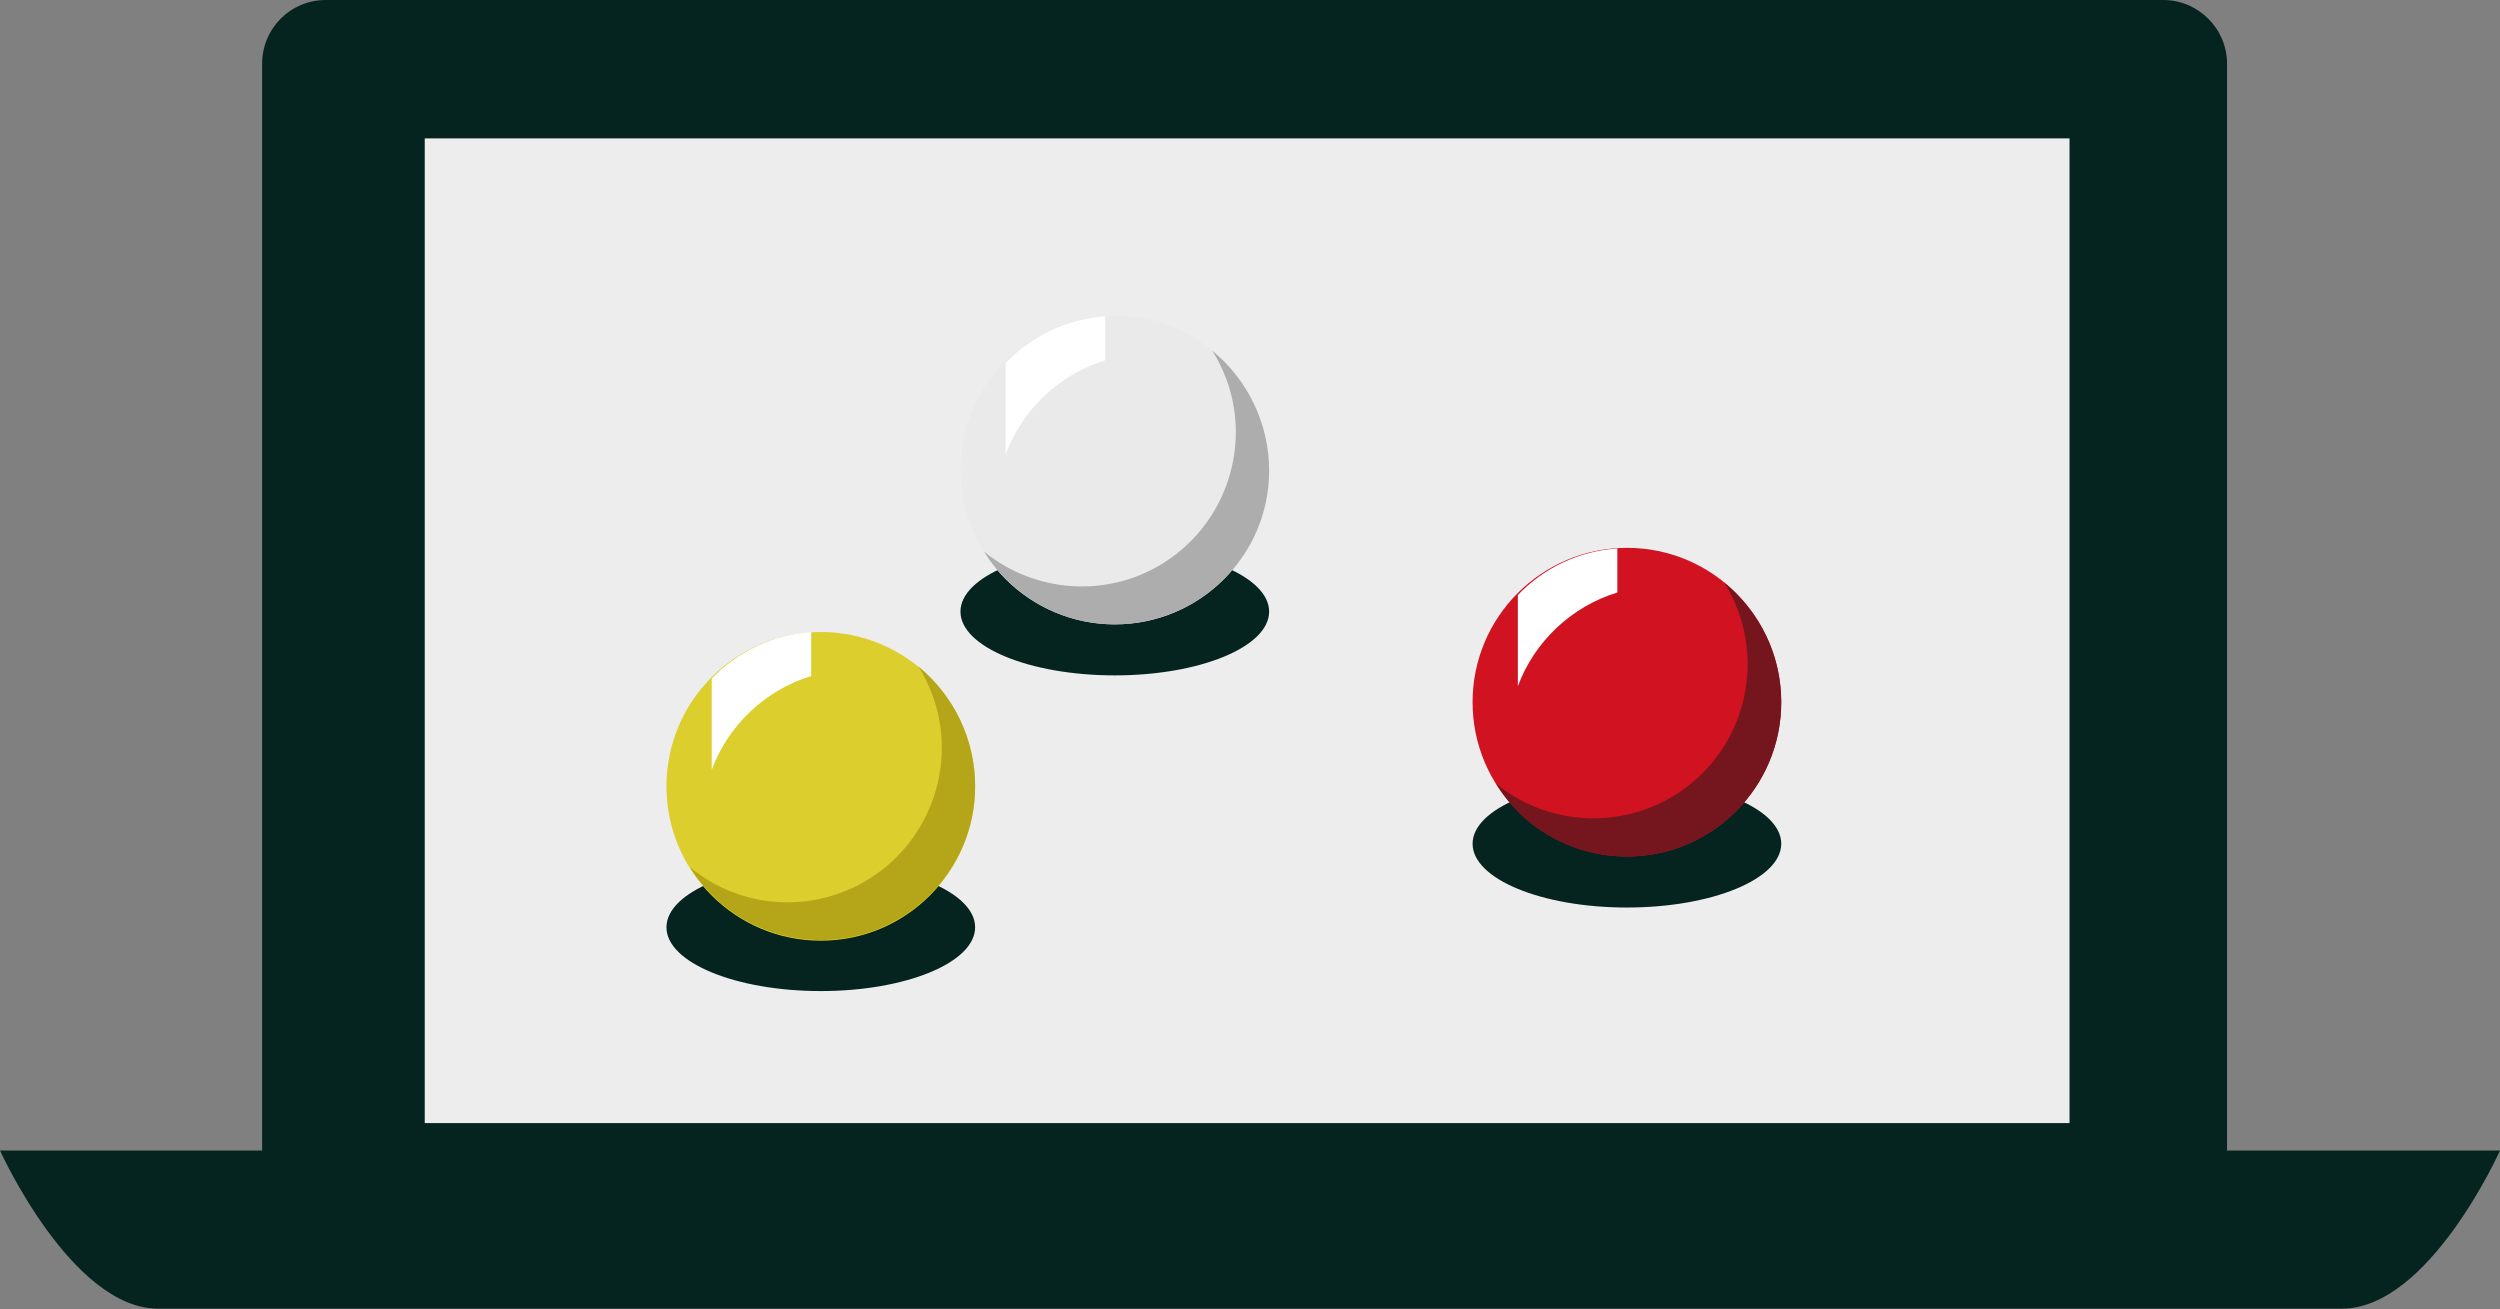 <?xml version="1.0" encoding="utf-8"?>
<!-- Generator: Adobe Illustrator 21.1.0, SVG Export Plug-In . SVG Version: 6.00 Build 0)  -->
<svg version="1.1" id="Ebene_1" xmlns="http://www.w3.org/2000/svg" xmlns:xlink="http://www.w3.org/1999/xlink" x="0px" y="0px"
	 viewBox="0 0 392 205.3" style="enable-background:new 0 0 392 205.3;" xml:space="preserve">
<rect x="0" y="0" width="392" height="205.3" fill="#808080" stroke="none"/>
<style type="text/css">
	.st0{fill:#05241F;}
	.st1{fill:#EDEDED;}
	.st2{fill:#DBCE2D;}
	.st3{fill:#B5A518;}
	.st4{fill:#FFFFFF;}
	.st5{fill:#D11221;}
	.st6{fill:#75151E;}
	.st7{fill:#EAEAEA;}
	.st8{fill:#ADADAD;}
</style>
<title>computer</title>
<g id="Ebene_2">
	<g id="Ebene_1-2">
		<path class="st0" d="M51.1,0h288.1c5.5,0,10,4.5,10,10v178.2c0,5.5-4.5,10-10,10H51.1c-5.5,0-10-4.5-10-10V10
			C41.1,4.5,45.5,0,51.1,0z"/>
		<rect x="66.6" y="21.7" class="st1" width="257.9" height="154.4"/>
		<path class="st0" d="M0,180.4c0,0,11.2,24.8,24.8,24.8h342.4c13.7,0,24.8-24.8,24.8-24.8H0z"/>
		<ellipse class="st0" cx="128.7" cy="145.4" rx="24.2" ry="10"/>
		<circle class="st2" cx="128.7" cy="123.3" r="24.2"/>
		<path class="st3" d="M128.7,147.4c13.3,0,24.2-10.8,24.2-24.1c0-7.3-3.3-14.2-8.9-18.8c7.1,11.3,3.6,26.2-7.7,33.3
			c-8.8,5.5-20.1,4.8-28.1-1.8C112.6,143.1,120.4,147.4,128.7,147.4z"/>
		<path class="st4" d="M111.6,106.4v14.3c2.6-7,8.4-12.5,15.6-14.7v-6.9C121.3,99.5,115.7,102.1,111.6,106.4z"/>
		<ellipse class="st0" cx="255.1" cy="132.3" rx="24.2" ry="10"/>
		<circle class="st5" cx="255.1" cy="110.1" r="24.2"/>
		<path class="st6" d="M255.1,134.3c13.3,0,24.2-10.8,24.2-24.2c0-7.3-3.3-14.1-8.9-18.7c7,11.3,3.6,26.2-7.8,33.3
			c-8.8,5.4-20,4.7-28-1.8C238.9,130,246.7,134.3,255.1,134.3z"/>
		<path class="st4" d="M238,93.3v14.3c2.6-7,8.4-12.5,15.6-14.7V86C247.6,86.4,242.1,89,238,93.3z"/>
		<ellipse class="st0" cx="174.8" cy="95.9" rx="24.2" ry="10"/>
		<circle class="st7" cx="174.8" cy="73.7" r="24.2"/>
		<path class="st8" d="M174.8,97.9c13.3,0,24.2-10.8,24.2-24.1c0-7.3-3.3-14.2-8.9-18.8c7.1,11.3,3.6,26.2-7.7,33.3
			c-8.8,5.5-20.1,4.7-28.1-1.8C158.7,93.6,166.5,97.9,174.8,97.9z"/>
		<path class="st4" d="M157.7,56.9v14.3c2.6-7,8.4-12.5,15.6-14.7v-6.9C167.4,50,161.8,52.6,157.7,56.9z"/>
	</g>
</g>
</svg>
